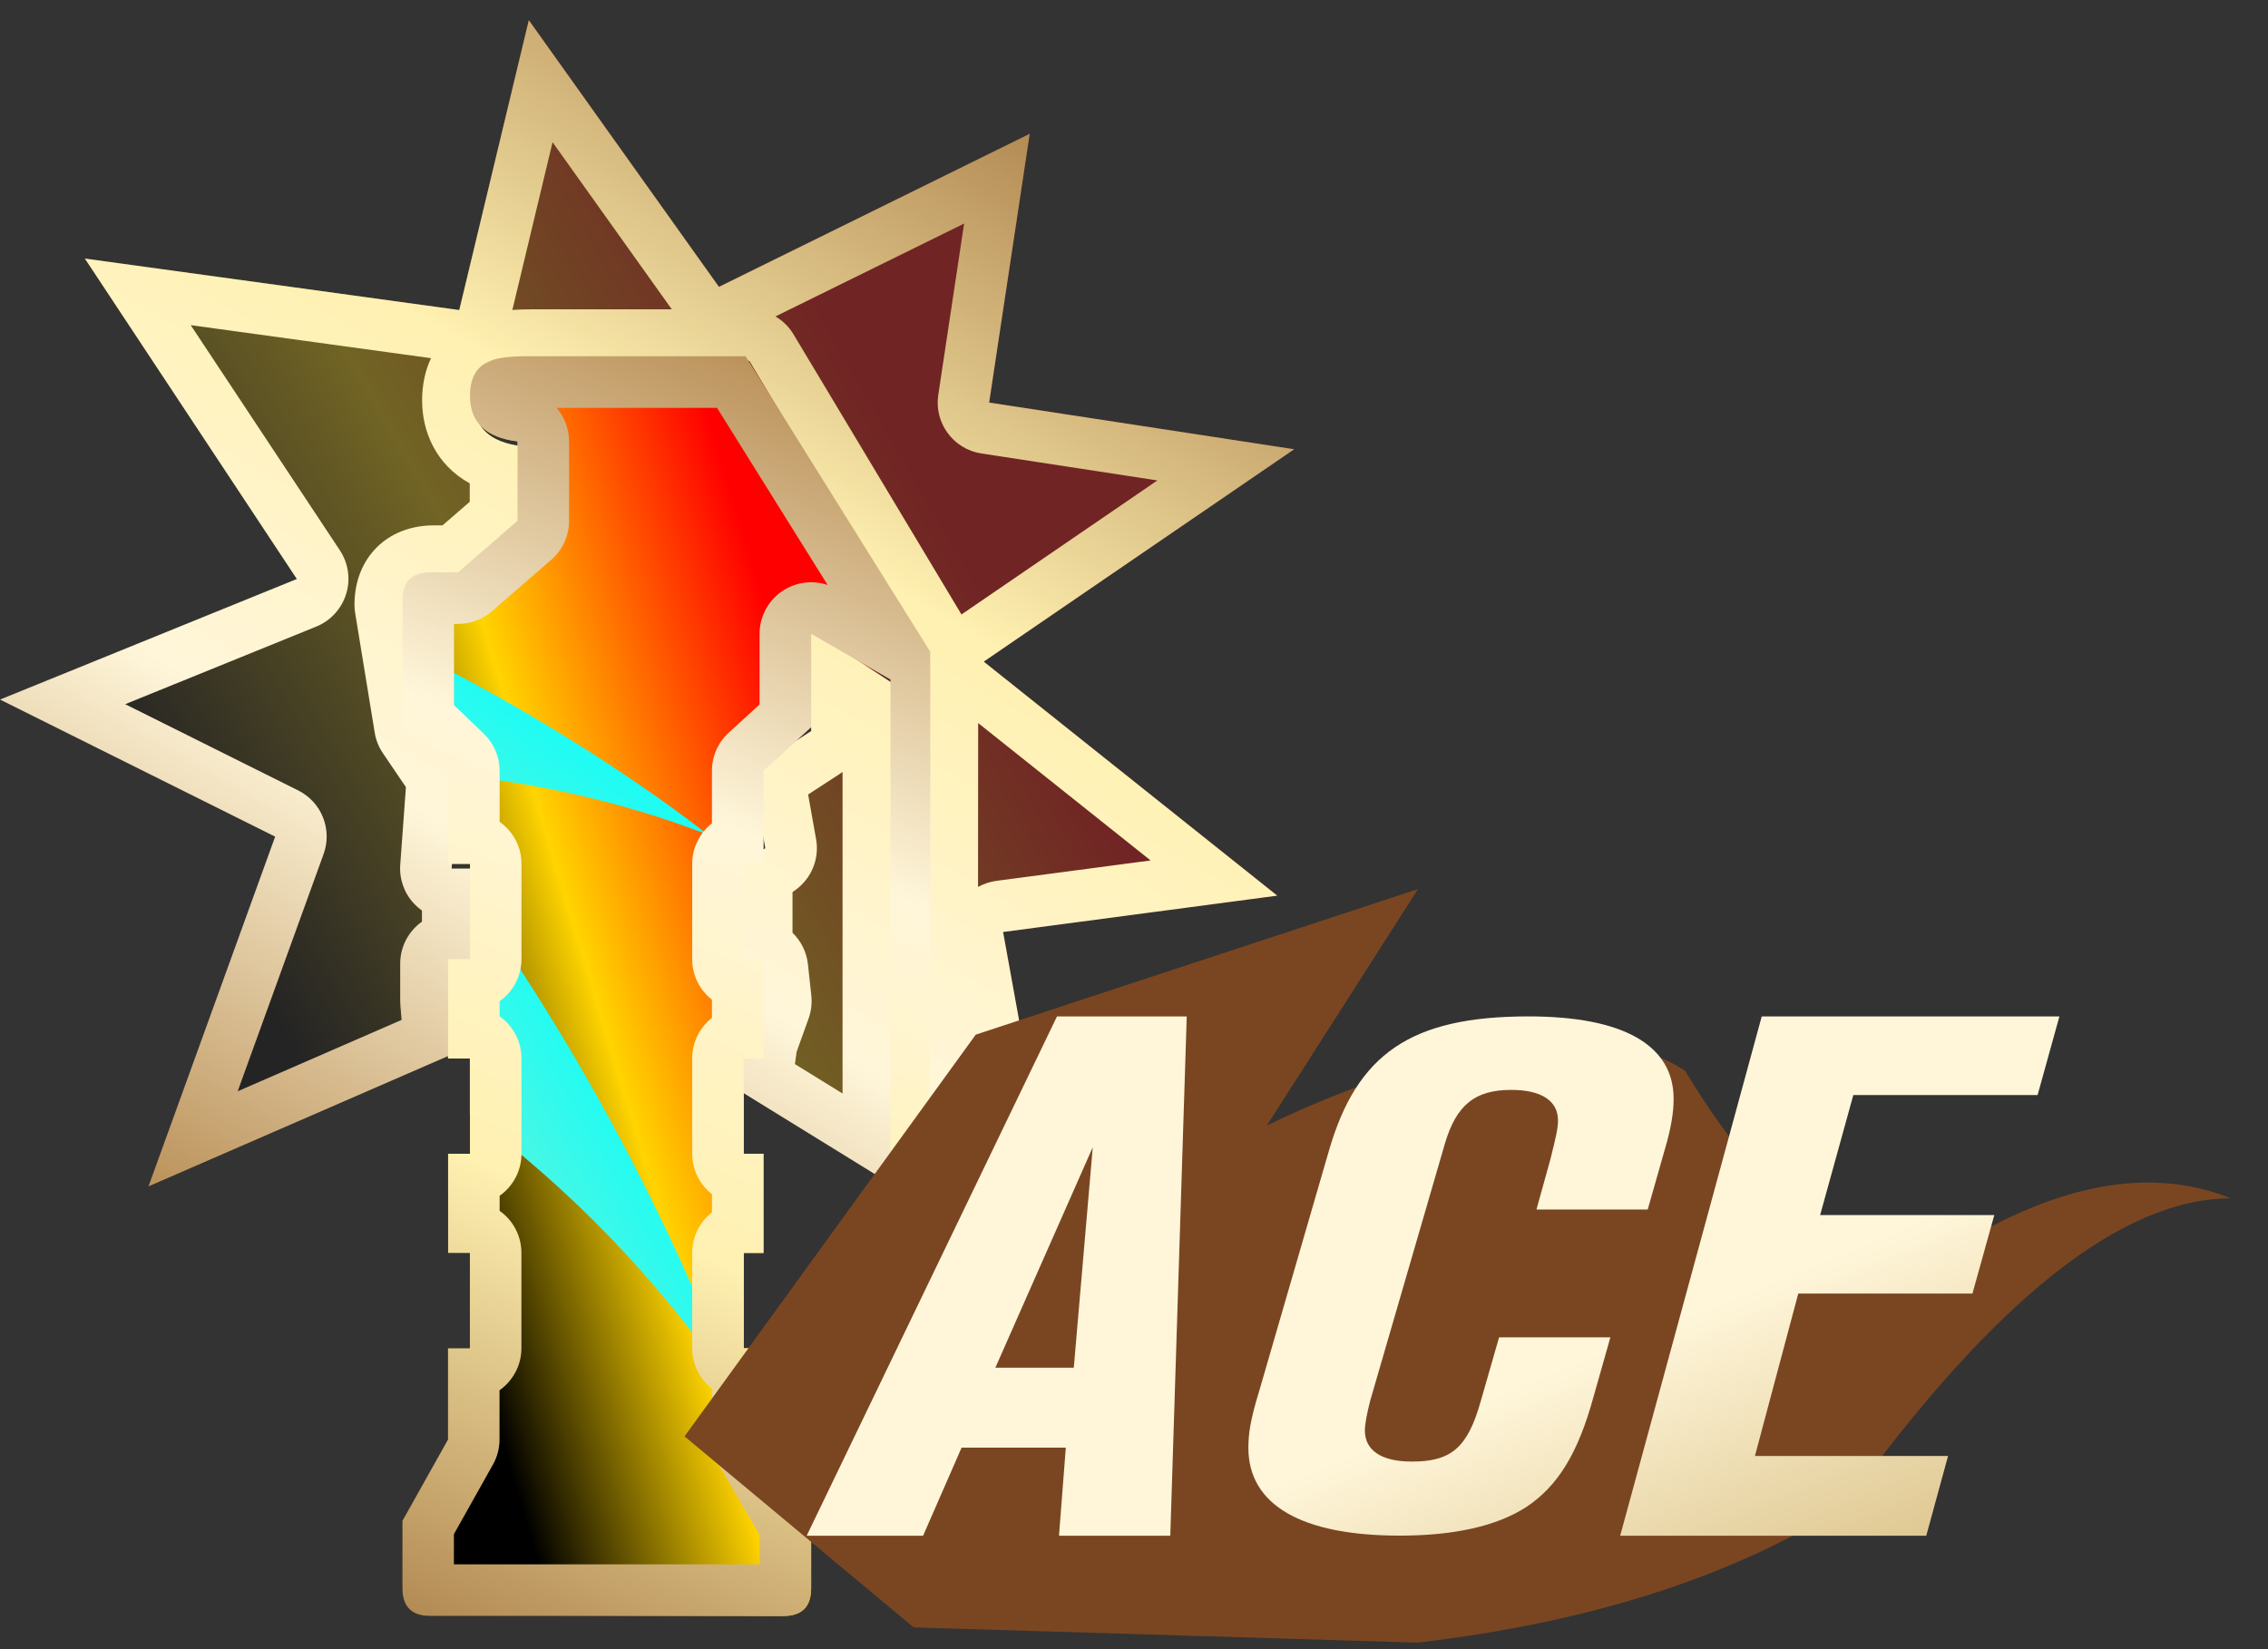 <?xml version="1.0" encoding="utf-8"?>
<!-- Generator: Adobe Illustrator 16.0.0, SVG Export Plug-In . SVG Version: 6.00 Build 0)  -->
<!DOCTYPE svg PUBLIC "-//W3C//DTD SVG 1.1//EN" "http://www.w3.org/Graphics/SVG/1.1/DTD/svg11.dtd">
<svg version="1.1" id="图层_1" xmlns="http://www.w3.org/2000/svg" xmlns:xlink="http://www.w3.org/1999/xlink" x="0px" y="0px"
	 width="44px" height="32px" viewBox="0 0 44 32" enable-background="new 0 0 44 32" xml:space="preserve">
<rect x="0" y="0" width="44" height="32" fill="#333333" stroke="none"/>
<rect fill="none" width="25.457" height="32"/>
<linearGradient id="SVGID_1_" gradientUnits="userSpaceOnUse" x1="1.464" y1="20.569" x2="24.331" y2="7.367">
	<stop  offset="0.143" style="stop-color:#000000"/>
	<stop  offset="0.433" style="stop-color:#FFD400"/>
	<stop  offset="0.749" style="stop-color:#FF0000"/>
</linearGradient>
<path fill="url(#SVGID_1_)" fill-opacity="0.302" d="M19.191,7.811l5.918,0.905l-6.023,4.121l5.695,4.542l-5.32,0.705l1.238,6.83
	l-2.734-1.576l0.014-10.596l-3.441-5.741h-4.23c-0.386,0-0.642,0.038-0.771,0.116c-0.231,0.102-0.347,0.32-0.347,0.654
	c0,0.513,0.308,0.808,0.924,0.885v1.539l-1.156,1h-0.54c-0.358,0-0.54,0.179-0.54,0.539l0.38,2.322l0.642,0.945l-0.137,1.852h0.424
	V18.7H8.764v0.731l0.045,0.531l0.066,0.449L2.88,23.021l2.458-6.787L0,13.574l5.76-2.34L1.646,5.016l7.264,1l1.349-5.625l3.69,5.174
	l6.029-2.97L19.191,7.811z M17.346,13.273v9.736l-3.004-1.854l0.137-0.99l0.268-0.741l-0.066-0.608l-0.305-0.168v-1.854l0.473-0.338
	l-0.271-1.519l1.162-0.754l-0.082-2.014L17.346,13.273z"/>
<linearGradient id="SVGID_2_" gradientUnits="userSpaceOnUse" x1="-845.741" y1="23.99" x2="-844.586" y2="23.152" gradientTransform="matrix(10.239 0 0 24.44 8665.226 -555.413)">
	<stop  offset="0.271" style="stop-color:#000000"/>
	<stop  offset="0.517" style="stop-color:#FFD400"/>
	<stop  offset="0.828" style="stop-color:#FF0000"/>
</linearGradient>
<path fill="url(#SVGID_2_)" d="M17.275,13.186l-1.539-0.887v1.811l-0.924,0.847v1.808H14.43v1.848h0.383v1.926H14.43v1.848h0.383
	v1.926H14.43v1.848h0.383v1.771l0.924,1.577v1.308c0,0.36-0.18,0.539-0.539,0.539h-6.85c-0.359,0-0.541-0.179-0.541-0.539v-1.308
	l0.885-1.577v-1.771h0.425v-1.848H8.693v-1.926h0.424v-1.848H8.693v-1.928h0.424v-1.848H8.693v-1.808l-0.885-0.847v-2.465
	c0-0.358,0.18-0.537,0.539-0.537h0.539l1.154-1.002V8.564C9.425,8.488,9.118,8.193,9.118,7.682c0-0.332,0.114-0.553,0.346-0.654
	C9.592,6.95,9.85,6.912,10.234,6.912h4.23l3.58,5.734v12.121l-1.809,0.888c-0.258,0.128-0.449,0.09-0.576-0.116
	c-0.131-0.229-0.078-0.448,0.152-0.653c0.205-0.18,0.514-0.386,0.922-0.614L17.275,24V13.186L17.275,13.186z"/>
<linearGradient id="SVGID_3_" gradientUnits="userSpaceOnUse" x1="-4.023" y1="31.235" x2="13.629" y2="21.066">
	<stop  offset="0.35" style="stop-color:#FFE3A0"/>
	<stop  offset="1" style="stop-color:#00FFFF"/>
</linearGradient>
<path fill="url(#SVGID_3_)" d="M14.25,26.999c0,0-1.6-4.68-5.135-9.626v1.236H8.691v1.928h0.424v1.08
	C11.004,23.026,12.762,24.785,14.25,26.999z"/>
<linearGradient id="SVGID_4_" gradientUnits="userSpaceOnUse" x1="0.049" y1="7.837" x2="15.692" y2="-1.175" gradientTransform="matrix(0.908 -0.419 0.419 0.908 -1.886 20.452)">
	<stop  offset="0.178" style="stop-color:#FFE3A0"/>
	<stop  offset="1" style="stop-color:#00FFFF"/>
</linearGradient>
<path fill="url(#SVGID_4_)" d="M8.691,14.954v0.069c1.666,0.158,3.359,0.523,5.037,1.171c0,0-2.385-1.927-5.922-3.644v1.557
	L8.691,14.954z"/>
<g>
	<linearGradient id="SVGID_5_" gradientUnits="userSpaceOnUse" x1="5.611" y1="24.599" x2="18.73" y2="1.875">
		<stop  offset="0" style="stop-color:#BB925B"/>
		<stop  offset="0.343" style="stop-color:#FFF6DA"/>
		<stop  offset="0.657" style="stop-color:#FFF1B1"/>
		<stop  offset="1" style="stop-color:#B38B54"/>
	</linearGradient>
	<path fill="url(#SVGID_5_)" d="M10.72,2.759l2.313,3.243h-2.726c-0.133,0-0.255,0.004-0.367,0.012L10.72,2.759 M18.704,4.338
		l-0.501,3.323c-0.083,0.546,0.292,1.055,0.837,1.138l3.414,0.523l-3.801,2.601l-3.259-5.436c-0.087-0.146-0.208-0.264-0.35-0.347
		L18.704,4.338 M3.7,6.309l4.662,0.641C8.249,7.188,8.189,7.466,8.189,7.771c0,0.59,0.257,1.24,0.924,1.608v0.358l-0.528,0.457
		H8.417c-0.907,0-1.54,0.633-1.54,1.539c0,0.054,0.004,0.108,0.013,0.161l0.38,2.323c0.023,0.144,0.078,0.28,0.16,0.4l0.445,0.656
		l-0.11,1.505c-0.021,0.276,0.075,0.55,0.265,0.754c0.048,0.051,0.1,0.097,0.156,0.137v0.214c-0.255,0.182-0.422,0.479-0.422,0.816
		v0.73c0,0.028,0.001,0.057,0.004,0.084l0.023,0.277l-3.18,1.385l1.667-4.603c0.173-0.478-0.04-1.009-0.494-1.235l-3.355-1.673
		l3.707-1.506c0.278-0.113,0.49-0.345,0.579-0.631s0.044-0.598-0.121-0.848L3.7,6.309 M18.977,14.03l3.345,2.666l-2.992,0.396
		c-0.126,0.017-0.247,0.058-0.356,0.118L18.977,14.03 M16.346,14.978v6.24l-0.924-0.57l0.033-0.24l0.231-0.642
		c0.052-0.144,0.07-0.297,0.054-0.448l-0.066-0.609c-0.025-0.234-0.133-0.45-0.299-0.61V17.31l0.055-0.039
		c0.313-0.225,0.471-0.609,0.402-0.989l-0.154-0.866l0.604-0.393C16.305,15.009,16.325,14.993,16.346,14.978 M18.968,20.971l0.363,2
		l-0.365-0.21L18.968,20.971 M10.259,0.391L8.91,6.016L1.646,5.017l4.113,6.218L0,13.574l5.338,2.66L2.88,23.021l5.995-2.609
		l-0.066-0.449l-0.045-0.531v-0.73h0.422v-1.848H8.762l0.137-1.852l-0.642-0.944l-0.38-2.323c0-0.359,0.182-0.539,0.54-0.539h0.54
		l1.156-1V8.656C9.497,8.58,9.189,8.285,9.189,7.771c0-0.334,0.115-0.553,0.347-0.654c0.129-0.078,0.385-0.115,0.771-0.115h4.23
		l3.441,5.74l-0.014,10.596l2.734,1.576l-1.238-6.83l5.32-0.705l-5.695-4.541l6.023-4.121l-5.918-0.906l0.787-5.215l-6.029,2.97
		L10.259,0.391L10.259,0.391z M15.656,12.17l0.082,2.014l-1.162,0.754l0.271,1.52l-0.473,0.338v1.854l0.305,0.168l0.066,0.609
		l-0.268,0.74l-0.137,0.99l3.004,1.854v-9.735L15.656,12.17L15.656,12.17z"/>
</g>
<g>
	<linearGradient id="SVGID_6_" gradientUnits="userSpaceOnUse" x1="17.119" y1="8.023" x2="7.471" y2="31.053">
		<stop  offset="0" style="stop-color:#BB925B"/>
		<stop  offset="0.343" style="stop-color:#FFF6DA"/>
		<stop  offset="0.657" style="stop-color:#FFF1B1"/>
		<stop  offset="1" style="stop-color:#B38B54"/>
	</linearGradient>
	<path fill="url(#SVGID_6_)" d="M13.91,7.912l2.147,3.439c-0.104-0.035-0.213-0.053-0.321-0.053c-0.173,0-0.346,0.045-0.5,0.134
		c-0.31,0.179-0.5,0.509-0.5,0.866v1.371l-0.6,0.55c-0.207,0.189-0.324,0.457-0.324,0.737v1.02
		c-0.233,0.184-0.383,0.468-0.383,0.787v1.848c0,0.319,0.149,0.604,0.383,0.787v0.352c-0.233,0.184-0.383,0.468-0.383,0.787v1.848
		c0,0.319,0.149,0.604,0.383,0.787v0.352c-0.233,0.184-0.383,0.468-0.383,0.787v1.848c0,0.319,0.149,0.604,0.383,0.787v0.984
		c0,0.178,0.047,0.352,0.137,0.505l0.787,1.345v0.574h-5.93v-0.585l0.757-1.35c0.084-0.149,0.128-0.318,0.128-0.489v-0.953
		c0.257-0.182,0.425-0.48,0.425-0.818v-1.848c0-0.337-0.167-0.636-0.423-0.816v-0.292c0.256-0.181,0.424-0.479,0.424-0.817v-1.848
		c0-0.338-0.168-0.637-0.424-0.817v-0.293c0.256-0.181,0.424-0.479,0.424-0.817v-1.848c0-0.338-0.168-0.637-0.424-0.817v-0.989
		c0-0.272-0.111-0.533-0.309-0.722l-0.576-0.553v-1.575h0.078c0.24,0,0.474-0.087,0.655-0.244l1.154-1.001
		c0.219-0.19,0.345-0.466,0.345-0.756v-1.54c0-0.248-0.091-0.477-0.242-0.652H13.91 M14.465,6.912h-4.23
		c-0.385,0-0.643,0.039-0.771,0.115C9.232,7.129,9.118,7.35,9.118,7.683c0,0.512,0.307,0.806,0.923,0.882v1.54l-1.154,1.001H8.348
		c-0.359,0-0.539,0.18-0.539,0.538v2.464l0.885,0.848v1.807h0.424v1.848H8.693v1.928h0.424v1.848H8.693v1.926h0.423v1.848H8.691
		v1.771l-0.885,1.578v1.307c0,0.361,0.182,0.539,0.541,0.539h6.85c0.359,0,0.539-0.178,0.539-0.539v-1.307l-0.924-1.578v-1.771
		H14.43v-1.848h0.383v-1.926H14.43v-1.848h0.383v-1.926H14.43v-1.848h0.383v-1.807l0.924-0.848v-1.811l1.539,0.887V24l-0.541,0.271
		c-0.408,0.229-0.717,0.436-0.922,0.615c-0.23,0.205-0.283,0.424-0.152,0.652c0.078,0.128,0.181,0.19,0.309,0.19
		c0.079,0,0.169-0.024,0.268-0.073l1.809-0.889V12.646L14.465,6.912L14.465,6.912z"/>
</g>
<rect fill="none" width="44" height="32"/>
<g>
	<g>
		<path fill="#7A4621" d="M13.28,27.871l4.445,3.706l9.781,0.296c3.357-0.395,6.124-1.283,8.297-2.667
			c2.865-3.97,5.357-5.954,7.477-5.954c-1.438-0.574-3.086-0.339-4.94,0.706c-1.854,1.044-3.735-0.015-5.646-3.177
			c-1.777-1.187-5.264-0.326-8.117,1.059l2.932-4.588l-8.579,2.824L13.28,27.871z"/>
	</g>
</g>
<linearGradient id="SVGID_7_" gradientUnits="userSpaceOnUse" x1="-882.17" y1="55.843" x2="-881.17" y2="56.844" gradientTransform="matrix(24.302 0 0 10.076 21454.871 -542.599)">
	<stop  offset="0.607" style="stop-color:#FFF6DA"/>
	<stop  offset="1" style="stop-color:#D6BB7E"/>
</linearGradient>
<path fill="url(#SVGID_7_)" d="M23.023,19.723h-2.517L15.65,29.799h2.258l0.747-1.709h2.022l-0.132,1.709h2.159L23.023,19.723z
	 M21.2,22.26l-0.368,4.279H19.31L21.2,22.26z M32.469,21.324c0-1.047-0.978-1.602-2.818-1.602c-2.279,0-3.323,0.727-3.867,2.598
	l-1.362,4.695c-0.17,0.551-0.203,0.823-0.203,1.078c0,1.106,1.027,1.704,2.935,1.704c1.05,0,1.873-0.181,2.451-0.551
	c0.621-0.412,1.01-1.047,1.313-2.153l0.324-1.144h-2.159l-0.356,1.239c-0.254,0.903-0.572,1.172-1.336,1.172
	c-0.588,0-0.912-0.213-0.912-0.605c0-0.12,0.039-0.324,0.104-0.579l1.45-4.991c0.221-0.74,0.576-1.037,1.285-1.037
	c0.588,0,0.908,0.213,0.908,0.594c0,0.162-0.052,0.365-0.148,0.754l-0.27,0.973h2.158l0.335-1.176
	C32.42,21.891,32.469,21.58,32.469,21.324z M39.953,19.723h-5.775l-2.746,10.076h5.938l0.423-1.547h-3.747l0.841-3.152h3.379
	l0.424-1.523h-3.379l0.644-2.329h3.575L39.953,19.723z"/>
</svg>
